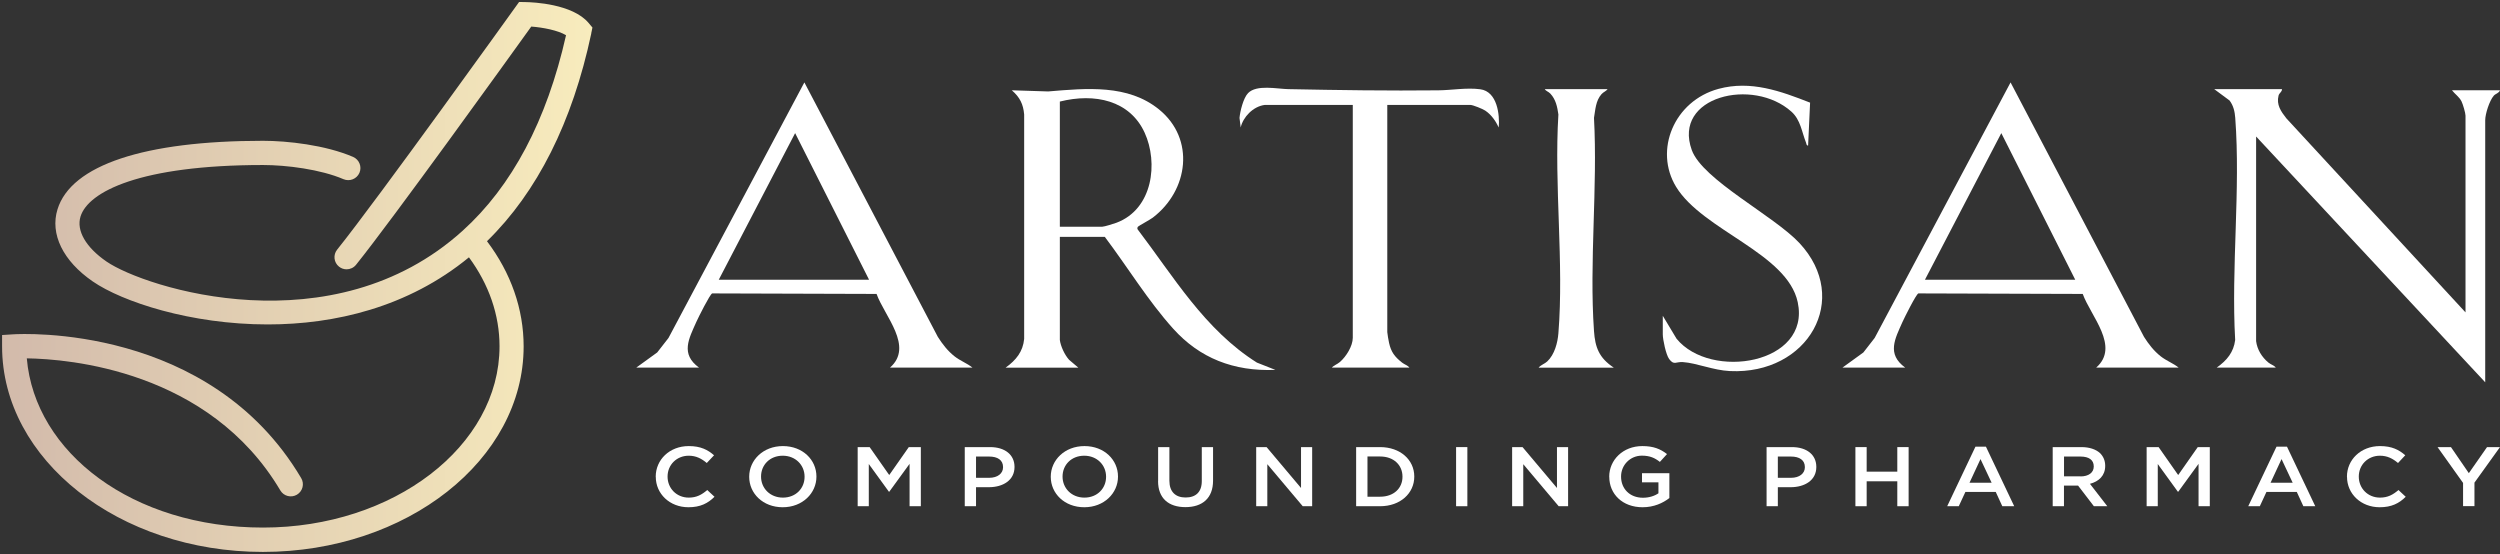 <svg width="176" height="39" viewBox="0 0 176 39" fill="none" xmlns="http://www.w3.org/2000/svg">
<rect x="0" y="0" width="176" height="39" fill="#333333" stroke="none"/>
<path d="M46.163 33.57V33.557C46.163 32.374 47.126 31.404 48.49 31.404C49.329 31.404 49.836 31.671 50.269 32.052L49.757 32.595C49.389 32.285 49.006 32.082 48.486 32.082C47.633 32.082 46.997 32.73 46.997 33.544V33.557C46.997 34.371 47.624 35.032 48.49 35.032C49.038 35.032 49.403 34.829 49.79 34.498L50.301 34.973C49.84 35.431 49.306 35.71 48.467 35.71C47.149 35.71 46.167 34.765 46.167 33.57H46.163Z" fill="white"/>
<path d="M52.744 33.57V33.557C52.744 32.391 53.725 31.404 55.117 31.404C56.509 31.404 57.477 32.374 57.477 33.544V33.557C57.477 34.723 56.495 35.71 55.103 35.71C53.711 35.71 52.744 34.74 52.744 33.57ZM56.642 33.57V33.557C56.642 32.747 56.011 32.082 55.103 32.082C54.195 32.082 53.578 32.735 53.578 33.544V33.557C53.578 34.367 54.209 35.032 55.117 35.032C56.025 35.032 56.642 34.379 56.642 33.57Z" fill="white"/>
<path d="M60.375 31.476H61.223L62.601 33.443L63.979 31.476H64.827V35.638H64.034V32.654L62.605 34.617H62.578L61.163 32.667V35.638H60.38V31.476H60.375Z" fill="white"/>
<path d="M67.919 31.476H69.703C70.763 31.476 71.422 32.027 71.422 32.866V32.879C71.422 33.807 70.615 34.299 69.611 34.299H68.712V35.638H67.919V31.476ZM69.638 33.638C70.237 33.638 70.615 33.328 70.615 32.896V32.883C70.615 32.391 70.233 32.141 69.638 32.141H68.712V33.638H69.638Z" fill="white"/>
<path d="M73.974 33.57V33.557C73.974 32.391 74.956 31.404 76.348 31.404C77.739 31.404 78.707 32.374 78.707 33.544V33.557C78.707 34.723 77.726 35.71 76.334 35.71C74.942 35.71 73.974 34.74 73.974 33.57ZM77.868 33.57V33.557C77.868 32.747 77.237 32.082 76.329 32.082C75.421 32.082 74.804 32.735 74.804 33.544V33.557C74.804 34.367 75.435 35.032 76.343 35.032C77.251 35.032 77.868 34.379 77.868 33.57Z" fill="white"/>
<path d="M81.532 33.871V31.476H82.325V33.841C82.325 34.621 82.753 35.024 83.468 35.024C84.182 35.024 84.606 34.638 84.606 33.871V31.476H85.399V33.837C85.399 35.079 84.638 35.702 83.454 35.702C82.269 35.702 81.528 35.079 81.528 33.871H81.532Z" fill="white"/>
<path d="M88.431 31.476H89.168L91.592 34.354V31.476H92.376V35.638H91.712L89.219 32.679V35.638H88.436V31.476H88.431Z" fill="white"/>
<path d="M95.472 31.476H97.159C98.579 31.476 99.565 32.374 99.565 33.544V33.557C99.565 34.727 98.583 35.638 97.159 35.638H95.472V31.476ZM96.27 32.141V34.968H97.164C98.113 34.968 98.735 34.379 98.735 33.565V33.553C98.735 32.739 98.113 32.137 97.164 32.137H96.27V32.141Z" fill="white"/>
<path d="M102.509 31.476H103.302V35.638H102.509V31.476Z" fill="white"/>
<path d="M106.45 31.476H107.187L109.611 34.354V31.476H110.394V35.638H109.731L107.238 32.679V35.638H106.454V31.476H106.45Z" fill="white"/>
<path d="M113.289 33.57V33.557C113.289 32.391 114.252 31.404 115.62 31.404C116.404 31.404 116.892 31.607 117.358 31.967L116.855 32.518C116.505 32.243 116.16 32.078 115.588 32.078C114.763 32.078 114.123 32.743 114.123 33.54V33.553C114.123 34.409 114.736 35.041 115.662 35.041C116.095 35.041 116.478 34.918 116.754 34.727V33.955H115.597V33.315H117.524V35.062C117.072 35.414 116.436 35.71 115.639 35.71C114.224 35.71 113.293 34.782 113.293 33.57H113.289Z" fill="white"/>
<path d="M124.367 31.476H126.15C127.21 31.476 127.869 32.027 127.869 32.866V32.879C127.869 33.807 127.063 34.299 126.058 34.299H125.16V35.638H124.367V31.476ZM126.086 33.638C126.685 33.638 127.063 33.328 127.063 32.896V32.883C127.063 32.391 126.68 32.141 126.086 32.141H125.16V33.638H126.086Z" fill="white"/>
<path d="M130.621 31.476H131.413V33.205H133.57V31.476H134.367V35.638H133.57V33.883H131.413V35.638H130.621V31.476Z" fill="white"/>
<path d="M139.072 31.446H139.81L141.801 35.638H140.962L140.501 34.634H138.363L137.897 35.638H137.082L139.072 31.446ZM140.211 33.985L139.427 32.319L138.653 33.985H140.211Z" fill="white"/>
<path d="M144.51 31.476H146.529C147.096 31.476 147.543 31.632 147.833 31.891C148.073 32.124 148.206 32.425 148.206 32.79V32.802C148.206 33.485 147.759 33.896 147.132 34.061L148.354 35.638H147.409L146.298 34.188H145.303V35.638H144.51V31.476ZM146.469 33.54C147.036 33.54 147.4 33.273 147.4 32.845V32.832C147.4 32.379 147.059 32.141 146.464 32.141H145.307V33.536H146.469V33.54Z" fill="white"/>
<path d="M151.119 31.476H151.967L153.344 33.443L154.722 31.476H155.57V35.638H154.778V32.654L153.349 34.617H153.321L151.907 32.667V35.638H151.123V31.476H151.119Z" fill="white"/>
<path d="M160.266 31.446H161.004L162.995 35.638H162.156L161.695 34.634H159.557L159.091 35.638H158.276L160.266 31.446ZM161.405 33.985L160.621 32.319L159.847 33.985H161.405Z" fill="white"/>
<path d="M165.225 33.57V33.557C165.225 32.374 166.188 31.404 167.552 31.404C168.391 31.404 168.898 31.671 169.331 32.052L168.82 32.595C168.451 32.285 168.068 32.082 167.548 32.082C166.695 32.082 166.059 32.73 166.059 33.544V33.557C166.059 34.371 166.686 35.032 167.552 35.032C168.101 35.032 168.465 34.829 168.852 34.498L169.363 34.973C168.903 35.431 168.368 35.71 167.529 35.71C166.211 35.71 165.23 34.765 165.23 33.57H165.225Z" fill="white"/>
<path d="M173.4 33.998L171.603 31.476H172.548L173.806 33.311L175.087 31.476H175.999L174.202 33.977V35.634H173.4V33.993V33.998Z" fill="white"/>
<path d="M158.83 24.017C158.906 24.602 159.225 25.137 159.697 25.526C159.865 25.664 160.107 25.726 160.217 25.881H156.055C156.775 25.373 157.252 24.79 157.356 23.936C157.067 18.829 157.743 13.362 157.361 8.296C157.327 7.852 157.238 7.446 156.961 7.075L155.883 6.277H160.651C160.661 6.466 160.458 6.541 160.41 6.729C160.248 7.374 160.576 7.843 160.962 8.333L173.572 21.992V8.141C173.572 7.956 173.386 7.323 173.288 7.131C173.129 6.817 172.83 6.626 172.618 6.355H176C175.938 6.55 175.683 6.6 175.565 6.733C175.257 7.083 174.959 8.021 174.959 8.459V26.914L158.83 9.61V24.018V24.017Z" fill="white"/>
<path d="M74.613 23.938C74.669 24.375 74.954 24.987 75.262 25.328L75.913 25.882H70.797C71.534 25.352 72.017 24.75 72.101 23.861V8.059C72.039 7.339 71.8 6.847 71.231 6.356L73.792 6.438C76.503 6.21 79.408 5.928 81.594 7.703C84.154 9.78 83.675 13.401 81.156 15.322C80.973 15.462 80.148 15.909 80.114 15.957C80.07 16.019 80.056 16.072 80.086 16.143C82.597 19.435 84.8 23.207 88.485 25.526L89.787 26.04C86.838 26.158 84.451 25.206 82.593 23.141C80.808 21.157 79.373 18.791 77.778 16.675H74.613V23.938ZM74.613 15.96H77.604C77.744 15.96 78.422 15.748 78.6 15.681C81.176 14.715 81.547 11.444 80.584 9.344C79.54 7.064 77.067 6.534 74.613 7.15V15.961V15.96Z" fill="white"/>
<path d="M68.464 25.881H62.654C64.348 24.399 62.275 22.265 61.71 20.693L50.138 20.656C49.983 20.704 49.149 22.377 49.026 22.654C48.494 23.85 47.89 24.92 49.214 25.881H44.792L46.268 24.812L47.062 23.792L56.628 5.801L66.022 23.713C66.342 24.219 66.717 24.707 67.205 25.09C67.606 25.405 68.078 25.571 68.464 25.881ZM61.181 19.691L55.977 9.371L50.602 19.691H61.181Z" fill="white"/>
<path d="M153.38 25.881H147.57C149.263 24.399 147.19 22.265 146.625 20.693L135.054 20.656C134.898 20.705 134.064 22.378 133.941 22.654C133.409 23.851 132.805 24.92 134.129 25.881H129.707L131.182 24.813L131.976 23.792L141.544 5.802L150.937 23.713C151.257 24.219 151.633 24.708 152.12 25.09C152.521 25.405 152.994 25.571 153.38 25.881ZM146.096 19.691L140.892 9.372L135.517 19.691H146.096Z" fill="white"/>
<path d="M89.037 7.387C88.209 7.494 87.507 8.251 87.345 8.974L87.261 8.301C87.303 7.839 87.529 6.897 87.866 6.553C88.467 5.938 89.9 6.259 90.686 6.275C94.206 6.346 97.739 6.397 101.267 6.359C102.213 6.348 103.248 6.159 104.204 6.283C105.42 6.44 105.588 8.104 105.512 8.976C105.302 8.529 104.997 8.077 104.558 7.785C104.384 7.668 103.692 7.387 103.518 7.387H97.665V23.382C97.665 23.481 97.759 24.002 97.79 24.14C97.932 24.778 98.175 25.108 98.704 25.526C98.874 25.659 99.112 25.729 99.224 25.881H93.762C93.903 25.717 94.142 25.646 94.327 25.487C94.78 25.097 95.236 24.353 95.236 23.779V7.387H89.036H89.037Z" fill="white"/>
<path d="M117.06 22.231L118.029 23.845C120.431 26.786 127.491 25.631 126.56 21.274C125.822 17.822 119.873 16.226 117.999 13.156C116.423 10.575 117.858 7.103 120.983 6.256C123.257 5.64 125.364 6.418 127.43 7.226L127.291 10.244C127.17 10.264 127.173 10.111 127.14 10.028C126.847 9.294 126.761 8.441 126.121 7.865C123.414 5.429 117.743 6.789 119.1 10.56C119.855 12.657 124.883 15.182 126.683 17.113C130.35 21.048 127.286 26.387 121.782 26.123C120.609 26.067 119.465 25.561 118.479 25.491C117.975 25.455 117.855 25.741 117.507 25.273C117.284 24.973 117.06 23.902 117.06 23.539V22.229V22.231Z" fill="white"/>
<path d="M113.174 6.277C113.069 6.425 112.884 6.47 112.741 6.634C112.331 7.105 112.316 7.729 112.217 8.297C112.482 13.214 111.877 18.423 112.217 23.306C112.297 24.452 112.569 25.193 113.609 25.882H108.32C108.458 25.701 108.75 25.61 108.926 25.445C109.445 24.958 109.657 24.13 109.711 23.465C110.11 18.492 109.402 13.078 109.711 8.059C109.634 7.53 109.534 7.006 109.146 6.592C109.011 6.449 108.83 6.413 108.755 6.277H113.176L113.174 6.277Z" fill="white"/>
<path d="M41.623 2.347L41.708 1.938L41.439 1.618C40.305 0.271 37.538 0.156 36.992 0.147L36.544 0.139L36.284 0.501C36.186 0.638 26.511 14.124 23.735 17.574C23.441 17.941 23.497 18.478 23.867 18.772C24.025 18.9 24.213 18.96 24.401 18.96C24.648 18.96 24.899 18.849 25.066 18.64C27.641 15.438 35.777 4.13 37.401 1.87C38.237 1.934 39.277 2.134 39.849 2.48C38.497 8.479 36.045 13.11 32.557 16.256C23.416 24.503 10.219 20.282 7.494 18.41C6.044 17.412 5.362 16.231 5.669 15.242C6.211 13.493 9.869 11.621 18.508 11.617H18.516C20.179 11.617 22.576 11.924 24.183 12.615C24.618 12.798 25.117 12.598 25.305 12.167C25.492 11.732 25.287 11.233 24.857 11.046C22.9 10.206 20.222 9.912 18.52 9.912H18.512C10.146 9.912 5.008 11.63 4.049 14.734C3.507 16.474 4.437 18.376 6.535 19.817C8.615 21.245 13.417 22.84 18.849 22.84C23.548 22.84 28.72 21.642 33.014 18.116C34.421 20.026 35.167 22.171 35.167 24.379C35.167 31.415 27.697 37.141 18.516 37.141C9.336 37.141 2.454 31.875 1.887 25.228C4.821 25.27 14.721 26.063 19.736 34.527C19.975 34.932 20.499 35.065 20.904 34.826C21.309 34.587 21.446 34.063 21.203 33.657C14.768 22.793 1.507 23.501 0.945 23.535L0.147 23.586V24.388C0.147 32.366 8.381 38.855 18.508 38.855C28.635 38.855 36.864 32.366 36.864 24.388C36.864 21.761 35.973 19.216 34.284 16.981C37.823 13.523 40.297 8.607 41.627 2.352L41.623 2.347Z" fill="url(#paint0_linear_442_1940)"/>
<defs>
<linearGradient id="paint0_linear_442_1940" x1="0.147" y1="19.497" x2="41.708" y2="19.497" gradientUnits="userSpaceOnUse">
<stop stop-color="#D2BAAB"/>
<stop offset="1" stop-color="#F8ECBD"/>
</linearGradient>
</defs>
</svg>
